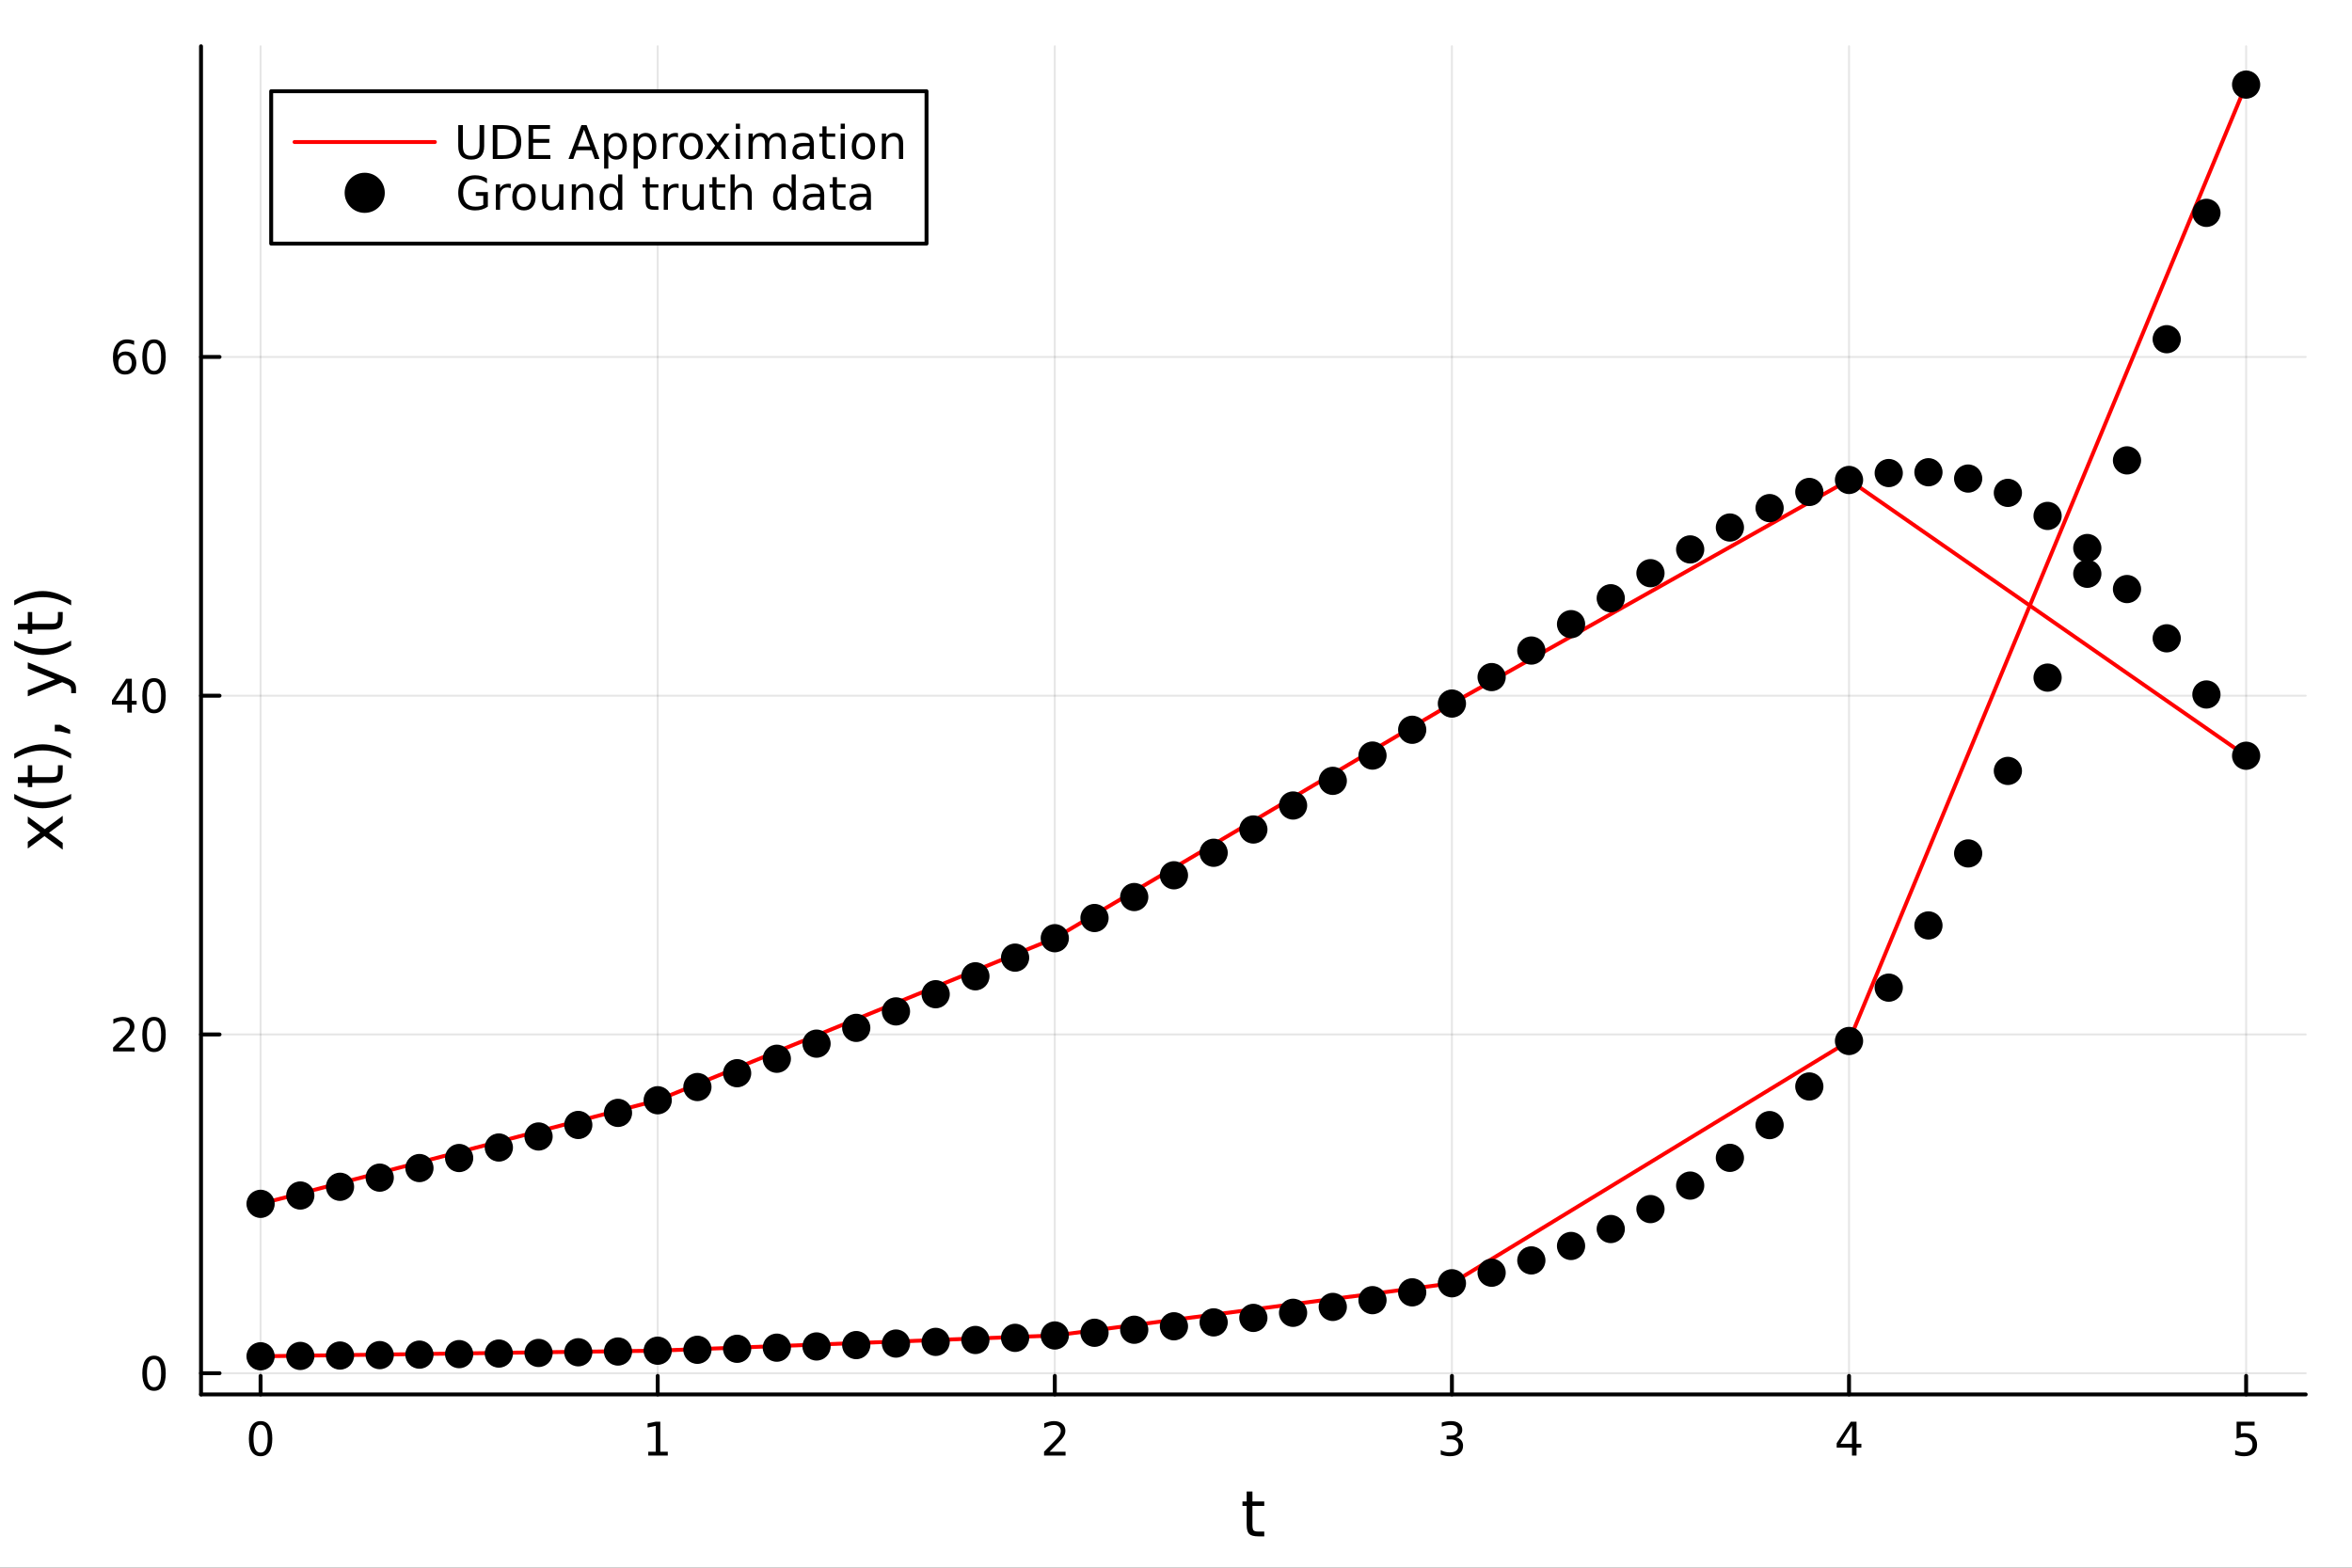 <svg xmlns="http://www.w3.org/2000/svg" xmlns:xlink="http://www.w3.org/1999/xlink" width="600" height="400" viewBox="0 0 2400 1600">
<rect x="0" y="0" width="2400" height="1600" fill="#333333" stroke="none"/>
<defs>
  <clipPath id="clip140">
    <rect x="0" y="0" width="2400" height="1600"></rect>
  </clipPath>
</defs>
<path clip-path="url(#clip140)" d="M0 1600 L2400 1600 L2400 0 L0 0  Z" fill="#ffffff" fill-rule="evenodd" fill-opacity="1"></path>
<defs>
  <clipPath id="clip141">
    <rect x="480" y="0" width="1681" height="1600"></rect>
  </clipPath>
</defs>
<path clip-path="url(#clip140)" d="M205.121 1423.18 L2352.76 1423.18 L2352.76 47.244 L205.121 47.244  Z" fill="#ffffff" fill-rule="evenodd" fill-opacity="1"></path>
<defs>
  <clipPath id="clip142">
    <rect x="205" y="47" width="2149" height="1377"></rect>
  </clipPath>
</defs>
<polyline clip-path="url(#clip142)" style="stroke:#000000; stroke-linecap:round; stroke-linejoin:round; stroke-width:2; stroke-opacity:0.1; fill:none" points="265.903,1423.18 265.903,47.244 "></polyline>
<polyline clip-path="url(#clip142)" style="stroke:#000000; stroke-linecap:round; stroke-linejoin:round; stroke-width:2; stroke-opacity:0.1; fill:none" points="671.117,1423.18 671.117,47.244 "></polyline>
<polyline clip-path="url(#clip142)" style="stroke:#000000; stroke-linecap:round; stroke-linejoin:round; stroke-width:2; stroke-opacity:0.1; fill:none" points="1076.33,1423.18 1076.33,47.244 "></polyline>
<polyline clip-path="url(#clip142)" style="stroke:#000000; stroke-linecap:round; stroke-linejoin:round; stroke-width:2; stroke-opacity:0.1; fill:none" points="1481.55,1423.18 1481.55,47.244 "></polyline>
<polyline clip-path="url(#clip142)" style="stroke:#000000; stroke-linecap:round; stroke-linejoin:round; stroke-width:2; stroke-opacity:0.1; fill:none" points="1886.76,1423.18 1886.76,47.244 "></polyline>
<polyline clip-path="url(#clip142)" style="stroke:#000000; stroke-linecap:round; stroke-linejoin:round; stroke-width:2; stroke-opacity:0.1; fill:none" points="2291.97,1423.18 2291.97,47.244 "></polyline>
<polyline clip-path="url(#clip140)" style="stroke:#000000; stroke-linecap:round; stroke-linejoin:round; stroke-width:4; stroke-opacity:1; fill:none" points="205.121,1423.18 2352.76,1423.18 "></polyline>
<polyline clip-path="url(#clip140)" style="stroke:#000000; stroke-linecap:round; stroke-linejoin:round; stroke-width:4; stroke-opacity:1; fill:none" points="265.903,1423.18 265.903,1404.28 "></polyline>
<polyline clip-path="url(#clip140)" style="stroke:#000000; stroke-linecap:round; stroke-linejoin:round; stroke-width:4; stroke-opacity:1; fill:none" points="671.117,1423.18 671.117,1404.28 "></polyline>
<polyline clip-path="url(#clip140)" style="stroke:#000000; stroke-linecap:round; stroke-linejoin:round; stroke-width:4; stroke-opacity:1; fill:none" points="1076.33,1423.18 1076.33,1404.28 "></polyline>
<polyline clip-path="url(#clip140)" style="stroke:#000000; stroke-linecap:round; stroke-linejoin:round; stroke-width:4; stroke-opacity:1; fill:none" points="1481.55,1423.18 1481.55,1404.28 "></polyline>
<polyline clip-path="url(#clip140)" style="stroke:#000000; stroke-linecap:round; stroke-linejoin:round; stroke-width:4; stroke-opacity:1; fill:none" points="1886.76,1423.18 1886.76,1404.28 "></polyline>
<polyline clip-path="url(#clip140)" style="stroke:#000000; stroke-linecap:round; stroke-linejoin:round; stroke-width:4; stroke-opacity:1; fill:none" points="2291.97,1423.18 2291.97,1404.28 "></polyline>
<path clip-path="url(#clip140)" d="M265.903 1454.1 Q262.292 1454.1 260.463 1457.66 Q258.658 1461.2 258.658 1468.33 Q258.658 1475.44 260.463 1479.01 Q262.292 1482.55 265.903 1482.55 Q269.537 1482.55 271.343 1479.01 Q273.172 1475.44 273.172 1468.33 Q273.172 1461.2 271.343 1457.66 Q269.537 1454.1 265.903 1454.1 M265.903 1450.39 Q271.713 1450.39 274.769 1455 Q277.847 1459.58 277.847 1468.33 Q277.847 1477.06 274.769 1481.67 Q271.713 1486.25 265.903 1486.25 Q260.093 1486.25 257.014 1481.67 Q253.959 1477.06 253.959 1468.33 Q253.959 1459.58 257.014 1455 Q260.093 1450.39 265.903 1450.39 Z" fill="#000000" fill-rule="nonzero" fill-opacity="1"></path><path clip-path="url(#clip140)" d="M661.499 1481.64 L669.138 1481.64 L669.138 1455.28 L660.828 1456.95 L660.828 1452.69 L669.092 1451.02 L673.768 1451.02 L673.768 1481.64 L681.407 1481.64 L681.407 1485.58 L661.499 1485.58 L661.499 1481.64 Z" fill="#000000" fill-rule="nonzero" fill-opacity="1"></path><path clip-path="url(#clip140)" d="M1070.98 1481.64 L1087.3 1481.64 L1087.3 1485.58 L1065.36 1485.58 L1065.36 1481.64 Q1068.02 1478.89 1072.6 1474.26 Q1077.21 1469.61 1078.39 1468.27 Q1080.64 1465.74 1081.52 1464.01 Q1082.42 1462.25 1082.42 1460.56 Q1082.42 1457.8 1080.47 1456.07 Q1078.55 1454.33 1075.45 1454.33 Q1073.25 1454.33 1070.8 1455.09 Q1068.37 1455.86 1065.59 1457.41 L1065.59 1452.69 Q1068.41 1451.55 1070.87 1450.97 Q1073.32 1450.39 1075.36 1450.39 Q1080.73 1450.39 1083.92 1453.08 Q1087.12 1455.77 1087.12 1460.26 Q1087.12 1462.39 1086.31 1464.31 Q1085.52 1466.2 1083.41 1468.8 Q1082.84 1469.47 1079.73 1472.69 Q1076.63 1475.88 1070.98 1481.64 Z" fill="#000000" fill-rule="nonzero" fill-opacity="1"></path><path clip-path="url(#clip140)" d="M1485.79 1466.95 Q1489.15 1467.66 1491.02 1469.93 Q1492.92 1472.2 1492.92 1475.53 Q1492.92 1480.65 1489.4 1483.45 Q1485.89 1486.25 1479.4 1486.25 Q1477.23 1486.25 1474.91 1485.81 Q1472.62 1485.39 1470.17 1484.54 L1470.17 1480.02 Q1472.11 1481.16 1474.43 1481.74 Q1476.74 1482.32 1479.27 1482.32 Q1483.66 1482.32 1485.96 1480.58 Q1488.27 1478.84 1488.27 1475.53 Q1488.27 1472.48 1486.12 1470.77 Q1483.99 1469.03 1480.17 1469.03 L1476.14 1469.03 L1476.14 1465.19 L1480.35 1465.19 Q1483.8 1465.19 1485.63 1463.82 Q1487.46 1462.43 1487.46 1459.84 Q1487.46 1457.18 1485.56 1455.77 Q1483.69 1454.33 1480.17 1454.33 Q1478.25 1454.33 1476.05 1454.75 Q1473.85 1455.16 1471.21 1456.04 L1471.21 1451.88 Q1473.87 1451.14 1476.19 1450.77 Q1478.52 1450.39 1480.58 1450.39 Q1485.91 1450.39 1489.01 1452.83 Q1492.11 1455.23 1492.11 1459.35 Q1492.11 1462.22 1490.47 1464.21 Q1488.83 1466.18 1485.79 1466.95 Z" fill="#000000" fill-rule="nonzero" fill-opacity="1"></path><path clip-path="url(#clip140)" d="M1889.77 1455.09 L1877.96 1473.54 L1889.77 1473.54 L1889.77 1455.09 M1888.54 1451.02 L1894.42 1451.02 L1894.42 1473.54 L1899.35 1473.54 L1899.35 1477.43 L1894.42 1477.43 L1894.42 1485.58 L1889.77 1485.58 L1889.77 1477.43 L1874.17 1477.43 L1874.17 1472.92 L1888.54 1451.02 Z" fill="#000000" fill-rule="nonzero" fill-opacity="1"></path><path clip-path="url(#clip140)" d="M2282.25 1451.02 L2300.61 1451.02 L2300.61 1454.96 L2286.53 1454.96 L2286.53 1463.43 Q2287.55 1463.08 2288.57 1462.92 Q2289.59 1462.73 2290.61 1462.73 Q2296.4 1462.73 2299.77 1465.9 Q2303.15 1469.08 2303.15 1474.49 Q2303.15 1480.07 2299.68 1483.17 Q2296.21 1486.25 2289.89 1486.25 Q2287.71 1486.25 2285.45 1485.88 Q2283.2 1485.51 2280.79 1484.77 L2280.79 1480.07 Q2282.88 1481.2 2285.1 1481.76 Q2287.32 1482.32 2289.8 1482.32 Q2293.8 1482.32 2296.14 1480.21 Q2298.48 1478.1 2298.48 1474.49 Q2298.48 1470.88 2296.14 1468.77 Q2293.8 1466.67 2289.8 1466.67 Q2287.92 1466.67 2286.05 1467.08 Q2284.2 1467.5 2282.25 1468.38 L2282.25 1451.02 Z" fill="#000000" fill-rule="nonzero" fill-opacity="1"></path><path clip-path="url(#clip140)" d="M1278 1522.27 L1278 1532.4 L1290.06 1532.4 L1290.06 1536.95 L1278 1536.95 L1278 1556.3 Q1278 1560.66 1279.18 1561.9 Q1280.39 1563.14 1284.05 1563.14 L1290.06 1563.14 L1290.06 1568.04 L1284.05 1568.04 Q1277.27 1568.04 1274.69 1565.53 Q1272.11 1562.98 1272.11 1556.3 L1272.11 1536.95 L1267.81 1536.95 L1267.81 1532.4 L1272.11 1532.4 L1272.11 1522.27 L1278 1522.27 Z" fill="#000000" fill-rule="nonzero" fill-opacity="1"></path><polyline clip-path="url(#clip142)" style="stroke:#000000; stroke-linecap:round; stroke-linejoin:round; stroke-width:2; stroke-opacity:0.1; fill:none" points="205.121,1401.53 2352.76,1401.53 "></polyline>
<polyline clip-path="url(#clip142)" style="stroke:#000000; stroke-linecap:round; stroke-linejoin:round; stroke-width:2; stroke-opacity:0.1; fill:none" points="205.121,1055.78 2352.76,1055.78 "></polyline>
<polyline clip-path="url(#clip142)" style="stroke:#000000; stroke-linecap:round; stroke-linejoin:round; stroke-width:2; stroke-opacity:0.1; fill:none" points="205.121,710.042 2352.76,710.042 "></polyline>
<polyline clip-path="url(#clip142)" style="stroke:#000000; stroke-linecap:round; stroke-linejoin:round; stroke-width:2; stroke-opacity:0.1; fill:none" points="205.121,364.3 2352.76,364.3 "></polyline>
<polyline clip-path="url(#clip140)" style="stroke:#000000; stroke-linecap:round; stroke-linejoin:round; stroke-width:4; stroke-opacity:1; fill:none" points="205.121,1423.18 205.121,47.244 "></polyline>
<polyline clip-path="url(#clip140)" style="stroke:#000000; stroke-linecap:round; stroke-linejoin:round; stroke-width:4; stroke-opacity:1; fill:none" points="205.121,1401.53 224.019,1401.53 "></polyline>
<polyline clip-path="url(#clip140)" style="stroke:#000000; stroke-linecap:round; stroke-linejoin:round; stroke-width:4; stroke-opacity:1; fill:none" points="205.121,1055.78 224.019,1055.78 "></polyline>
<polyline clip-path="url(#clip140)" style="stroke:#000000; stroke-linecap:round; stroke-linejoin:round; stroke-width:4; stroke-opacity:1; fill:none" points="205.121,710.042 224.019,710.042 "></polyline>
<polyline clip-path="url(#clip140)" style="stroke:#000000; stroke-linecap:round; stroke-linejoin:round; stroke-width:4; stroke-opacity:1; fill:none" points="205.121,364.3 224.019,364.3 "></polyline>
<path clip-path="url(#clip140)" d="M157.177 1387.32 Q153.566 1387.32 151.737 1390.89 Q149.931 1394.43 149.931 1401.56 Q149.931 1408.67 151.737 1412.23 Q153.566 1415.77 157.177 1415.77 Q160.811 1415.77 162.616 1412.23 Q164.445 1408.67 164.445 1401.56 Q164.445 1394.43 162.616 1390.89 Q160.811 1387.32 157.177 1387.32 M157.177 1383.62 Q162.987 1383.62 166.042 1388.23 Q169.121 1392.81 169.121 1401.56 Q169.121 1410.29 166.042 1414.89 Q162.987 1419.48 157.177 1419.48 Q151.366 1419.48 148.288 1414.89 Q145.232 1410.29 145.232 1401.56 Q145.232 1392.81 148.288 1388.23 Q151.366 1383.62 157.177 1383.62 Z" fill="#000000" fill-rule="nonzero" fill-opacity="1"></path><path clip-path="url(#clip140)" d="M121.043 1069.13 L137.362 1069.13 L137.362 1073.06 L115.418 1073.06 L115.418 1069.13 Q118.08 1066.37 122.663 1061.74 Q127.269 1057.09 128.45 1055.75 Q130.695 1053.23 131.575 1051.49 Q132.478 1049.73 132.478 1048.04 Q132.478 1045.29 130.533 1043.55 Q128.612 1041.81 125.51 1041.81 Q123.311 1041.81 120.857 1042.58 Q118.427 1043.34 115.649 1044.89 L115.649 1040.17 Q118.473 1039.04 120.927 1038.46 Q123.38 1037.88 125.418 1037.88 Q130.788 1037.88 133.982 1040.56 Q137.177 1043.25 137.177 1047.74 Q137.177 1049.87 136.367 1051.79 Q135.579 1053.69 133.473 1056.28 Q132.894 1056.95 129.792 1060.17 Q126.691 1063.36 121.043 1069.13 Z" fill="#000000" fill-rule="nonzero" fill-opacity="1"></path><path clip-path="url(#clip140)" d="M157.177 1041.58 Q153.566 1041.58 151.737 1045.15 Q149.931 1048.69 149.931 1055.82 Q149.931 1062.92 151.737 1066.49 Q153.566 1070.03 157.177 1070.03 Q160.811 1070.03 162.616 1066.49 Q164.445 1062.92 164.445 1055.82 Q164.445 1048.69 162.616 1045.15 Q160.811 1041.58 157.177 1041.58 M157.177 1037.88 Q162.987 1037.88 166.042 1042.48 Q169.121 1047.07 169.121 1055.82 Q169.121 1064.54 166.042 1069.15 Q162.987 1073.73 157.177 1073.73 Q151.366 1073.73 148.288 1069.15 Q145.232 1064.54 145.232 1055.82 Q145.232 1047.07 148.288 1042.48 Q151.366 1037.88 157.177 1037.88 Z" fill="#000000" fill-rule="nonzero" fill-opacity="1"></path><path clip-path="url(#clip140)" d="M129.862 696.836 L118.056 715.285 L129.862 715.285 L129.862 696.836 M128.635 692.762 L134.515 692.762 L134.515 715.285 L139.445 715.285 L139.445 719.173 L134.515 719.173 L134.515 727.322 L129.862 727.322 L129.862 719.173 L114.26 719.173 L114.26 714.66 L128.635 692.762 Z" fill="#000000" fill-rule="nonzero" fill-opacity="1"></path><path clip-path="url(#clip140)" d="M157.177 695.84 Q153.566 695.84 151.737 699.405 Q149.931 702.947 149.931 710.076 Q149.931 717.183 151.737 720.748 Q153.566 724.289 157.177 724.289 Q160.811 724.289 162.616 720.748 Q164.445 717.183 164.445 710.076 Q164.445 702.947 162.616 699.405 Q160.811 695.84 157.177 695.84 M157.177 692.137 Q162.987 692.137 166.042 696.743 Q169.121 701.326 169.121 710.076 Q169.121 718.803 166.042 723.41 Q162.987 727.993 157.177 727.993 Q151.366 727.993 148.288 723.41 Q145.232 718.803 145.232 710.076 Q145.232 701.326 148.288 696.743 Q151.366 692.137 157.177 692.137 Z" fill="#000000" fill-rule="nonzero" fill-opacity="1"></path><path clip-path="url(#clip140)" d="M127.593 362.436 Q124.445 362.436 122.593 364.589 Q120.765 366.742 120.765 370.492 Q120.765 374.219 122.593 376.395 Q124.445 378.547 127.593 378.547 Q130.742 378.547 132.57 376.395 Q134.422 374.219 134.422 370.492 Q134.422 366.742 132.57 364.589 Q130.742 362.436 127.593 362.436 M136.876 347.784 L136.876 352.043 Q135.117 351.209 133.311 350.77 Q131.529 350.33 129.769 350.33 Q125.14 350.33 122.686 353.455 Q120.255 356.58 119.908 362.899 Q121.274 360.885 123.334 359.821 Q125.394 358.733 127.871 358.733 Q133.08 358.733 136.089 361.904 Q139.121 365.052 139.121 370.492 Q139.121 375.816 135.973 379.033 Q132.825 382.251 127.593 382.251 Q121.598 382.251 118.427 377.668 Q115.256 373.061 115.256 364.334 Q115.256 356.14 119.144 351.279 Q123.033 346.395 129.584 346.395 Q131.343 346.395 133.126 346.742 Q134.931 347.089 136.876 347.784 Z" fill="#000000" fill-rule="nonzero" fill-opacity="1"></path><path clip-path="url(#clip140)" d="M157.177 350.098 Q153.566 350.098 151.737 353.663 Q149.931 357.205 149.931 364.334 Q149.931 371.441 151.737 375.006 Q153.566 378.547 157.177 378.547 Q160.811 378.547 162.616 375.006 Q164.445 371.441 164.445 364.334 Q164.445 357.205 162.616 353.663 Q160.811 350.098 157.177 350.098 M157.177 346.395 Q162.987 346.395 166.042 351.001 Q169.121 355.584 169.121 364.334 Q169.121 373.061 166.042 377.668 Q162.987 382.251 157.177 382.251 Q151.366 382.251 148.288 377.668 Q145.232 373.061 145.232 364.334 Q145.232 355.584 148.288 351.001 Q151.366 346.395 157.177 346.395 Z" fill="#000000" fill-rule="nonzero" fill-opacity="1"></path><path clip-path="url(#clip140)" d="M28.356 833.292 L45.703 846.182 L64.004 832.623 L64.004 839.53 L50 849.906 L64.004 860.282 L64.004 867.189 L45.353 853.344 L28.356 866.011 L28.356 859.105 L41.056 849.651 L28.356 840.198 L28.356 833.292 Z" fill="#000000" fill-rule="nonzero" fill-opacity="1"></path><path clip-path="url(#clip140)" d="M14.543 810.28 Q21.863 814.545 29.025 816.613 Q36.186 818.682 43.538 818.682 Q50.891 818.682 58.116 816.613 Q65.309 814.513 72.598 810.28 L72.598 815.372 Q65.118 820.146 57.893 822.534 Q50.668 824.889 43.538 824.889 Q36.441 824.889 29.247 822.534 Q22.054 820.178 14.543 815.372 L14.543 810.28 Z" fill="#000000" fill-rule="nonzero" fill-opacity="1"></path><path clip-path="url(#clip140)" d="M18.235 793.124 L28.356 793.124 L28.356 781.061 L32.908 781.061 L32.908 793.124 L52.259 793.124 Q56.62 793.124 57.861 791.946 Q59.103 790.737 59.103 787.077 L59.103 781.061 L64.004 781.061 L64.004 787.077 Q64.004 793.856 61.49 796.434 Q58.943 799.012 52.259 799.012 L32.908 799.012 L32.908 803.309 L28.356 803.309 L28.356 799.012 L18.235 799.012 L18.235 793.124 Z" fill="#000000" fill-rule="nonzero" fill-opacity="1"></path><path clip-path="url(#clip140)" d="M14.543 774.281 L14.543 769.189 Q22.054 764.415 29.247 762.059 Q36.441 759.672 43.538 759.672 Q50.668 759.672 57.893 762.059 Q65.118 764.415 72.598 769.189 L72.598 774.281 Q65.309 770.048 58.116 767.979 Q50.891 765.879 43.538 765.879 Q36.186 765.879 29.025 767.979 Q21.863 770.048 14.543 774.281 Z" fill="#000000" fill-rule="nonzero" fill-opacity="1"></path><path clip-path="url(#clip140)" d="M55.92 746.432 L55.92 739.716 L61.394 739.716 L71.579 744.936 L71.579 749.041 L61.394 746.432 L55.92 746.432 Z" fill="#000000" fill-rule="nonzero" fill-opacity="1"></path><path clip-path="url(#clip140)" d="M67.314 691.655 Q73.68 694.137 75.622 696.493 Q77.563 698.848 77.563 702.795 L77.563 707.473 L72.662 707.473 L72.662 704.036 Q72.662 701.617 71.516 700.28 Q70.37 698.943 66.105 697.32 L63.431 696.27 L28.356 710.688 L28.356 704.482 L56.238 693.342 L28.356 682.202 L28.356 675.995 L67.314 691.655 Z" fill="#000000" fill-rule="nonzero" fill-opacity="1"></path><path clip-path="url(#clip140)" d="M14.543 653.842 Q21.863 658.107 29.025 660.176 Q36.186 662.245 43.538 662.245 Q50.891 662.245 58.116 660.176 Q65.309 658.076 72.598 653.842 L72.598 658.935 Q65.118 663.709 57.893 666.096 Q50.668 668.452 43.538 668.452 Q36.441 668.452 29.247 666.096 Q22.054 663.741 14.543 658.935 L14.543 653.842 Z" fill="#000000" fill-rule="nonzero" fill-opacity="1"></path><path clip-path="url(#clip140)" d="M18.235 636.687 L28.356 636.687 L28.356 624.624 L32.908 624.624 L32.908 636.687 L52.259 636.687 Q56.62 636.687 57.861 635.509 Q59.103 634.3 59.103 630.639 L59.103 624.624 L64.004 624.624 L64.004 630.639 Q64.004 637.419 61.49 639.997 Q58.943 642.575 52.259 642.575 L32.908 642.575 L32.908 646.872 L28.356 646.872 L28.356 642.575 L18.235 642.575 L18.235 636.687 Z" fill="#000000" fill-rule="nonzero" fill-opacity="1"></path><path clip-path="url(#clip140)" d="M14.543 617.844 L14.543 612.752 Q22.054 607.977 29.247 605.622 Q36.441 603.235 43.538 603.235 Q50.668 603.235 57.893 605.622 Q65.118 607.977 72.598 612.752 L72.598 617.844 Q65.309 613.611 58.116 611.542 Q50.891 609.442 43.538 609.442 Q36.186 609.442 29.025 611.542 Q21.863 613.611 14.543 617.844 Z" fill="#000000" fill-rule="nonzero" fill-opacity="1"></path><polyline clip-path="url(#clip142)" style="stroke:#ff0000; stroke-linecap:round; stroke-linejoin:round; stroke-width:4; stroke-opacity:1; fill:none" points="265.903,1228.65 671.117,1122.92 1076.33,957.506 1481.55,718.052 1886.76,489.829 2291.97,771.514 "></polyline>
<polyline clip-path="url(#clip142)" style="stroke:#ff0000; stroke-linecap:round; stroke-linejoin:round; stroke-width:4; stroke-opacity:1; fill:none" points="265.903,1384.24 671.117,1378.47 1076.33,1362.99 1481.55,1309.77 1886.76,1062.54 2291.97,86.186 "></polyline>
<circle clip-path="url(#clip142)" cx="265.903" cy="1228.65" r="14.4" fill="#000000" fill-rule="evenodd" fill-opacity="1" stroke="none"></circle>
<circle clip-path="url(#clip142)" cx="306.425" cy="1220.16" r="14.4" fill="#000000" fill-rule="evenodd" fill-opacity="1" stroke="none"></circle>
<circle clip-path="url(#clip142)" cx="346.946" cy="1211.25" r="14.4" fill="#000000" fill-rule="evenodd" fill-opacity="1" stroke="none"></circle>
<circle clip-path="url(#clip142)" cx="387.467" cy="1201.92" r="14.4" fill="#000000" fill-rule="evenodd" fill-opacity="1" stroke="none"></circle>
<circle clip-path="url(#clip142)" cx="427.989" cy="1192.14" r="14.4" fill="#000000" fill-rule="evenodd" fill-opacity="1" stroke="none"></circle>
<circle clip-path="url(#clip142)" cx="468.51" cy="1181.89" r="14.4" fill="#000000" fill-rule="evenodd" fill-opacity="1" stroke="none"></circle>
<circle clip-path="url(#clip142)" cx="509.032" cy="1171.16" r="14.4" fill="#000000" fill-rule="evenodd" fill-opacity="1" stroke="none"></circle>
<circle clip-path="url(#clip142)" cx="549.553" cy="1159.92" r="14.4" fill="#000000" fill-rule="evenodd" fill-opacity="1" stroke="none"></circle>
<circle clip-path="url(#clip142)" cx="590.074" cy="1148.15" r="14.4" fill="#000000" fill-rule="evenodd" fill-opacity="1" stroke="none"></circle>
<circle clip-path="url(#clip142)" cx="630.596" cy="1135.83" r="14.4" fill="#000000" fill-rule="evenodd" fill-opacity="1" stroke="none"></circle>
<circle clip-path="url(#clip142)" cx="671.117" cy="1122.93" r="14.4" fill="#000000" fill-rule="evenodd" fill-opacity="1" stroke="none"></circle>
<circle clip-path="url(#clip142)" cx="711.639" cy="1109.44" r="14.4" fill="#000000" fill-rule="evenodd" fill-opacity="1" stroke="none"></circle>
<circle clip-path="url(#clip142)" cx="752.16" cy="1095.33" r="14.4" fill="#000000" fill-rule="evenodd" fill-opacity="1" stroke="none"></circle>
<circle clip-path="url(#clip142)" cx="792.681" cy="1080.58" r="14.4" fill="#000000" fill-rule="evenodd" fill-opacity="1" stroke="none"></circle>
<circle clip-path="url(#clip142)" cx="833.203" cy="1065.16" r="14.4" fill="#000000" fill-rule="evenodd" fill-opacity="1" stroke="none"></circle>
<circle clip-path="url(#clip142)" cx="873.724" cy="1049.06" r="14.4" fill="#000000" fill-rule="evenodd" fill-opacity="1" stroke="none"></circle>
<circle clip-path="url(#clip142)" cx="914.246" cy="1032.25" r="14.4" fill="#000000" fill-rule="evenodd" fill-opacity="1" stroke="none"></circle>
<circle clip-path="url(#clip142)" cx="954.767" cy="1014.71" r="14.4" fill="#000000" fill-rule="evenodd" fill-opacity="1" stroke="none"></circle>
<circle clip-path="url(#clip142)" cx="995.289" cy="996.428" r="14.4" fill="#000000" fill-rule="evenodd" fill-opacity="1" stroke="none"></circle>
<circle clip-path="url(#clip142)" cx="1035.81" cy="977.378" r="14.4" fill="#000000" fill-rule="evenodd" fill-opacity="1" stroke="none"></circle>
<circle clip-path="url(#clip142)" cx="1076.33" cy="957.551" r="14.4" fill="#000000" fill-rule="evenodd" fill-opacity="1" stroke="none"></circle>
<circle clip-path="url(#clip142)" cx="1116.85" cy="936.936" r="14.4" fill="#000000" fill-rule="evenodd" fill-opacity="1" stroke="none"></circle>
<circle clip-path="url(#clip142)" cx="1157.37" cy="915.528" r="14.4" fill="#000000" fill-rule="evenodd" fill-opacity="1" stroke="none"></circle>
<circle clip-path="url(#clip142)" cx="1197.9" cy="893.328" r="14.4" fill="#000000" fill-rule="evenodd" fill-opacity="1" stroke="none"></circle>
<circle clip-path="url(#clip142)" cx="1238.42" cy="870.345" r="14.4" fill="#000000" fill-rule="evenodd" fill-opacity="1" stroke="none"></circle>
<circle clip-path="url(#clip142)" cx="1278.94" cy="846.596" r="14.4" fill="#000000" fill-rule="evenodd" fill-opacity="1" stroke="none"></circle>
<circle clip-path="url(#clip142)" cx="1319.46" cy="822.113" r="14.4" fill="#000000" fill-rule="evenodd" fill-opacity="1" stroke="none"></circle>
<circle clip-path="url(#clip142)" cx="1359.98" cy="796.941" r="14.4" fill="#000000" fill-rule="evenodd" fill-opacity="1" stroke="none"></circle>
<circle clip-path="url(#clip142)" cx="1400.5" cy="771.145" r="14.4" fill="#000000" fill-rule="evenodd" fill-opacity="1" stroke="none"></circle>
<circle clip-path="url(#clip142)" cx="1441.02" cy="744.812" r="14.4" fill="#000000" fill-rule="evenodd" fill-opacity="1" stroke="none"></circle>
<circle clip-path="url(#clip142)" cx="1481.55" cy="718.061" r="14.4" fill="#000000" fill-rule="evenodd" fill-opacity="1" stroke="none"></circle>
<circle clip-path="url(#clip142)" cx="1522.07" cy="691.041" r="14.4" fill="#000000" fill-rule="evenodd" fill-opacity="1" stroke="none"></circle>
<circle clip-path="url(#clip142)" cx="1562.59" cy="663.947" r="14.4" fill="#000000" fill-rule="evenodd" fill-opacity="1" stroke="none"></circle>
<circle clip-path="url(#clip142)" cx="1603.11" cy="637.026" r="14.4" fill="#000000" fill-rule="evenodd" fill-opacity="1" stroke="none"></circle>
<circle clip-path="url(#clip142)" cx="1643.63" cy="610.585" r="14.4" fill="#000000" fill-rule="evenodd" fill-opacity="1" stroke="none"></circle>
<circle clip-path="url(#clip142)" cx="1684.15" cy="585.005" r="14.4" fill="#000000" fill-rule="evenodd" fill-opacity="1" stroke="none"></circle>
<circle clip-path="url(#clip142)" cx="1724.67" cy="560.751" r="14.4" fill="#000000" fill-rule="evenodd" fill-opacity="1" stroke="none"></circle>
<circle clip-path="url(#clip142)" cx="1765.2" cy="538.386" r="14.4" fill="#000000" fill-rule="evenodd" fill-opacity="1" stroke="none"></circle>
<circle clip-path="url(#clip142)" cx="1805.72" cy="518.577" r="14.4" fill="#000000" fill-rule="evenodd" fill-opacity="1" stroke="none"></circle>
<circle clip-path="url(#clip142)" cx="1846.24" cy="502.104" r="14.4" fill="#000000" fill-rule="evenodd" fill-opacity="1" stroke="none"></circle>
<circle clip-path="url(#clip142)" cx="1886.76" cy="489.853" r="14.4" fill="#000000" fill-rule="evenodd" fill-opacity="1" stroke="none"></circle>
<circle clip-path="url(#clip142)" cx="1927.28" cy="482.801" r="14.4" fill="#000000" fill-rule="evenodd" fill-opacity="1" stroke="none"></circle>
<circle clip-path="url(#clip142)" cx="1967.8" cy="481.981" r="14.4" fill="#000000" fill-rule="evenodd" fill-opacity="1" stroke="none"></circle>
<circle clip-path="url(#clip142)" cx="2008.32" cy="488.418" r="14.4" fill="#000000" fill-rule="evenodd" fill-opacity="1" stroke="none"></circle>
<circle clip-path="url(#clip142)" cx="2048.85" cy="503.04" r="14.4" fill="#000000" fill-rule="evenodd" fill-opacity="1" stroke="none"></circle>
<circle clip-path="url(#clip142)" cx="2089.37" cy="526.555" r="14.4" fill="#000000" fill-rule="evenodd" fill-opacity="1" stroke="none"></circle>
<circle clip-path="url(#clip142)" cx="2129.89" cy="559.319" r="14.4" fill="#000000" fill-rule="evenodd" fill-opacity="1" stroke="none"></circle>
<circle clip-path="url(#clip142)" cx="2170.41" cy="601.199" r="14.4" fill="#000000" fill-rule="evenodd" fill-opacity="1" stroke="none"></circle>
<circle clip-path="url(#clip142)" cx="2210.93" cy="651.472" r="14.4" fill="#000000" fill-rule="evenodd" fill-opacity="1" stroke="none"></circle>
<circle clip-path="url(#clip142)" cx="2251.45" cy="708.804" r="14.4" fill="#000000" fill-rule="evenodd" fill-opacity="1" stroke="none"></circle>
<circle clip-path="url(#clip142)" cx="2291.97" cy="771.321" r="14.4" fill="#000000" fill-rule="evenodd" fill-opacity="1" stroke="none"></circle>
<circle clip-path="url(#clip142)" cx="265.903" cy="1384.24" r="14.4" fill="#000000" fill-rule="evenodd" fill-opacity="1" stroke="none"></circle>
<circle clip-path="url(#clip142)" cx="306.425" cy="1383.88" r="14.4" fill="#000000" fill-rule="evenodd" fill-opacity="1" stroke="none"></circle>
<circle clip-path="url(#clip142)" cx="346.946" cy="1383.48" r="14.4" fill="#000000" fill-rule="evenodd" fill-opacity="1" stroke="none"></circle>
<circle clip-path="url(#clip142)" cx="387.467" cy="1383.04" r="14.4" fill="#000000" fill-rule="evenodd" fill-opacity="1" stroke="none"></circle>
<circle clip-path="url(#clip142)" cx="427.989" cy="1382.57" r="14.4" fill="#000000" fill-rule="evenodd" fill-opacity="1" stroke="none"></circle>
<circle clip-path="url(#clip142)" cx="468.51" cy="1382.04" r="14.4" fill="#000000" fill-rule="evenodd" fill-opacity="1" stroke="none"></circle>
<circle clip-path="url(#clip142)" cx="509.032" cy="1381.47" r="14.4" fill="#000000" fill-rule="evenodd" fill-opacity="1" stroke="none"></circle>
<circle clip-path="url(#clip142)" cx="549.553" cy="1380.84" r="14.4" fill="#000000" fill-rule="evenodd" fill-opacity="1" stroke="none"></circle>
<circle clip-path="url(#clip142)" cx="590.074" cy="1380.15" r="14.4" fill="#000000" fill-rule="evenodd" fill-opacity="1" stroke="none"></circle>
<circle clip-path="url(#clip142)" cx="630.596" cy="1379.38" r="14.4" fill="#000000" fill-rule="evenodd" fill-opacity="1" stroke="none"></circle>
<circle clip-path="url(#clip142)" cx="671.117" cy="1378.55" r="14.4" fill="#000000" fill-rule="evenodd" fill-opacity="1" stroke="none"></circle>
<circle clip-path="url(#clip142)" cx="711.639" cy="1377.62" r="14.4" fill="#000000" fill-rule="evenodd" fill-opacity="1" stroke="none"></circle>
<circle clip-path="url(#clip142)" cx="752.16" cy="1376.6" r="14.4" fill="#000000" fill-rule="evenodd" fill-opacity="1" stroke="none"></circle>
<circle clip-path="url(#clip142)" cx="792.681" cy="1375.46" r="14.4" fill="#000000" fill-rule="evenodd" fill-opacity="1" stroke="none"></circle>
<circle clip-path="url(#clip142)" cx="833.203" cy="1374.21" r="14.4" fill="#000000" fill-rule="evenodd" fill-opacity="1" stroke="none"></circle>
<circle clip-path="url(#clip142)" cx="873.724" cy="1372.82" r="14.4" fill="#000000" fill-rule="evenodd" fill-opacity="1" stroke="none"></circle>
<circle clip-path="url(#clip142)" cx="914.246" cy="1371.26" r="14.4" fill="#000000" fill-rule="evenodd" fill-opacity="1" stroke="none"></circle>
<circle clip-path="url(#clip142)" cx="954.767" cy="1369.53" r="14.4" fill="#000000" fill-rule="evenodd" fill-opacity="1" stroke="none"></circle>
<circle clip-path="url(#clip142)" cx="995.289" cy="1367.6" r="14.4" fill="#000000" fill-rule="evenodd" fill-opacity="1" stroke="none"></circle>
<circle clip-path="url(#clip142)" cx="1035.81" cy="1365.43" r="14.4" fill="#000000" fill-rule="evenodd" fill-opacity="1" stroke="none"></circle>
<circle clip-path="url(#clip142)" cx="1076.33" cy="1363" r="14.4" fill="#000000" fill-rule="evenodd" fill-opacity="1" stroke="none"></circle>
<circle clip-path="url(#clip142)" cx="1116.85" cy="1360.25" r="14.4" fill="#000000" fill-rule="evenodd" fill-opacity="1" stroke="none"></circle>
<circle clip-path="url(#clip142)" cx="1157.37" cy="1357.15" r="14.4" fill="#000000" fill-rule="evenodd" fill-opacity="1" stroke="none"></circle>
<circle clip-path="url(#clip142)" cx="1197.9" cy="1353.63" r="14.4" fill="#000000" fill-rule="evenodd" fill-opacity="1" stroke="none"></circle>
<circle clip-path="url(#clip142)" cx="1238.42" cy="1349.63" r="14.4" fill="#000000" fill-rule="evenodd" fill-opacity="1" stroke="none"></circle>
<circle clip-path="url(#clip142)" cx="1278.94" cy="1345.07" r="14.4" fill="#000000" fill-rule="evenodd" fill-opacity="1" stroke="none"></circle>
<circle clip-path="url(#clip142)" cx="1319.46" cy="1339.86" r="14.4" fill="#000000" fill-rule="evenodd" fill-opacity="1" stroke="none"></circle>
<circle clip-path="url(#clip142)" cx="1359.98" cy="1333.86" r="14.4" fill="#000000" fill-rule="evenodd" fill-opacity="1" stroke="none"></circle>
<circle clip-path="url(#clip142)" cx="1400.5" cy="1326.96" r="14.4" fill="#000000" fill-rule="evenodd" fill-opacity="1" stroke="none"></circle>
<circle clip-path="url(#clip142)" cx="1441.02" cy="1318.98" r="14.4" fill="#000000" fill-rule="evenodd" fill-opacity="1" stroke="none"></circle>
<circle clip-path="url(#clip142)" cx="1481.55" cy="1309.73" r="14.4" fill="#000000" fill-rule="evenodd" fill-opacity="1" stroke="none"></circle>
<circle clip-path="url(#clip142)" cx="1522.07" cy="1298.95" r="14.4" fill="#000000" fill-rule="evenodd" fill-opacity="1" stroke="none"></circle>
<circle clip-path="url(#clip142)" cx="1562.59" cy="1286.38" r="14.4" fill="#000000" fill-rule="evenodd" fill-opacity="1" stroke="none"></circle>
<circle clip-path="url(#clip142)" cx="1603.11" cy="1271.65" r="14.4" fill="#000000" fill-rule="evenodd" fill-opacity="1" stroke="none"></circle>
<circle clip-path="url(#clip142)" cx="1643.63" cy="1254.36" r="14.4" fill="#000000" fill-rule="evenodd" fill-opacity="1" stroke="none"></circle>
<circle clip-path="url(#clip142)" cx="1684.15" cy="1234.02" r="14.4" fill="#000000" fill-rule="evenodd" fill-opacity="1" stroke="none"></circle>
<circle clip-path="url(#clip142)" cx="1724.67" cy="1210.03" r="14.4" fill="#000000" fill-rule="evenodd" fill-opacity="1" stroke="none"></circle>
<circle clip-path="url(#clip142)" cx="1765.2" cy="1181.72" r="14.4" fill="#000000" fill-rule="evenodd" fill-opacity="1" stroke="none"></circle>
<circle clip-path="url(#clip142)" cx="1805.72" cy="1148.3" r="14.4" fill="#000000" fill-rule="evenodd" fill-opacity="1" stroke="none"></circle>
<circle clip-path="url(#clip142)" cx="1846.24" cy="1108.87" r="14.4" fill="#000000" fill-rule="evenodd" fill-opacity="1" stroke="none"></circle>
<circle clip-path="url(#clip142)" cx="1886.76" cy="1062.45" r="14.4" fill="#000000" fill-rule="evenodd" fill-opacity="1" stroke="none"></circle>
<circle clip-path="url(#clip142)" cx="1927.28" cy="1008.01" r="14.4" fill="#000000" fill-rule="evenodd" fill-opacity="1" stroke="none"></circle>
<circle clip-path="url(#clip142)" cx="1967.8" cy="944.51" r="14.4" fill="#000000" fill-rule="evenodd" fill-opacity="1" stroke="none"></circle>
<circle clip-path="url(#clip142)" cx="2008.32" cy="871.01" r="14.4" fill="#000000" fill-rule="evenodd" fill-opacity="1" stroke="none"></circle>
<circle clip-path="url(#clip142)" cx="2048.85" cy="786.807" r="14.4" fill="#000000" fill-rule="evenodd" fill-opacity="1" stroke="none"></circle>
<circle clip-path="url(#clip142)" cx="2089.37" cy="691.586" r="14.4" fill="#000000" fill-rule="evenodd" fill-opacity="1" stroke="none"></circle>
<circle clip-path="url(#clip142)" cx="2129.89" cy="585.608" r="14.4" fill="#000000" fill-rule="evenodd" fill-opacity="1" stroke="none"></circle>
<circle clip-path="url(#clip142)" cx="2170.41" cy="469.869" r="14.4" fill="#000000" fill-rule="evenodd" fill-opacity="1" stroke="none"></circle>
<circle clip-path="url(#clip142)" cx="2210.93" cy="346.201" r="14.4" fill="#000000" fill-rule="evenodd" fill-opacity="1" stroke="none"></circle>
<circle clip-path="url(#clip142)" cx="2251.45" cy="217.254" r="14.4" fill="#000000" fill-rule="evenodd" fill-opacity="1" stroke="none"></circle>
<circle clip-path="url(#clip142)" cx="2291.97" cy="86.34" r="14.4" fill="#000000" fill-rule="evenodd" fill-opacity="1" stroke="none"></circle>
<path clip-path="url(#clip140)" d="M276.709 248.629 L945.428 248.629 L945.428 93.109 L276.709 93.109  Z" fill="#ffffff" fill-rule="evenodd" fill-opacity="1"></path>
<polyline clip-path="url(#clip140)" style="stroke:#000000; stroke-linecap:round; stroke-linejoin:round; stroke-width:4; stroke-opacity:1; fill:none" points="276.709,248.629 945.428,248.629 945.428,93.109 276.709,93.109 276.709,248.629 "></polyline>
<polyline clip-path="url(#clip140)" style="stroke:#ff0000; stroke-linecap:round; stroke-linejoin:round; stroke-width:4; stroke-opacity:1; fill:none" points="300.571,144.949 443.747,144.949 "></polyline>
<path clip-path="url(#clip140)" d="M467.61 127.669 L472.309 127.669 L472.309 148.664 Q472.309 154.219 474.323 156.673 Q476.336 159.104 480.85 159.104 Q485.341 159.104 487.355 156.673 Q489.369 154.219 489.369 148.664 L489.369 127.669 L494.068 127.669 L494.068 149.243 Q494.068 156.002 490.711 159.451 Q487.378 162.9 480.85 162.9 Q474.299 162.9 470.943 159.451 Q467.61 156.002 467.61 149.243 L467.61 127.669 Z" fill="#000000" fill-rule="nonzero" fill-opacity="1"></path><path clip-path="url(#clip140)" d="M507.517 131.511 L507.517 158.386 L513.165 158.386 Q520.318 158.386 523.628 155.145 Q526.961 151.905 526.961 144.914 Q526.961 137.969 523.628 134.752 Q520.318 131.511 513.165 131.511 L507.517 131.511 M502.841 127.669 L512.447 127.669 Q522.494 127.669 527.193 131.858 Q531.892 136.025 531.892 144.914 Q531.892 153.849 527.17 158.039 Q522.447 162.229 512.447 162.229 L502.841 162.229 L502.841 127.669 Z" fill="#000000" fill-rule="nonzero" fill-opacity="1"></path><path clip-path="url(#clip140)" d="M539.345 127.669 L561.197 127.669 L561.197 131.604 L544.021 131.604 L544.021 141.835 L560.48 141.835 L560.48 145.77 L544.021 145.77 L544.021 158.293 L561.614 158.293 L561.614 162.229 L539.345 162.229 L539.345 127.669 Z" fill="#000000" fill-rule="nonzero" fill-opacity="1"></path><path clip-path="url(#clip140)" d="M595.919 132.275 L589.577 149.474 L602.285 149.474 L595.919 132.275 M593.28 127.669 L598.581 127.669 L611.752 162.229 L606.891 162.229 L603.743 153.363 L588.165 153.363 L585.016 162.229 L580.086 162.229 L593.28 127.669 Z" fill="#000000" fill-rule="nonzero" fill-opacity="1"></path><path clip-path="url(#clip140)" d="M620.734 158.34 L620.734 172.09 L616.451 172.09 L616.451 136.303 L620.734 136.303 L620.734 140.238 Q622.076 137.923 624.113 136.812 Q626.174 135.678 629.021 135.678 Q633.743 135.678 636.683 139.428 Q639.646 143.178 639.646 149.289 Q639.646 155.4 636.683 159.15 Q633.743 162.9 629.021 162.9 Q626.174 162.9 624.113 161.789 Q622.076 160.655 620.734 158.34 M635.225 149.289 Q635.225 144.59 633.28 141.928 Q631.359 139.243 627.979 139.243 Q624.6 139.243 622.655 141.928 Q620.734 144.59 620.734 149.289 Q620.734 153.988 622.655 156.673 Q624.6 159.335 627.979 159.335 Q631.359 159.335 633.28 156.673 Q635.225 153.988 635.225 149.289 Z" fill="#000000" fill-rule="nonzero" fill-opacity="1"></path><path clip-path="url(#clip140)" d="M650.826 158.34 L650.826 172.09 L646.544 172.09 L646.544 136.303 L650.826 136.303 L650.826 140.238 Q652.169 137.923 654.206 136.812 Q656.266 135.678 659.113 135.678 Q663.835 135.678 666.775 139.428 Q669.738 143.178 669.738 149.289 Q669.738 155.4 666.775 159.15 Q663.835 162.9 659.113 162.9 Q656.266 162.9 654.206 161.789 Q652.169 160.655 650.826 158.34 M665.317 149.289 Q665.317 144.59 663.373 141.928 Q661.451 139.243 658.072 139.243 Q654.692 139.243 652.748 141.928 Q650.826 144.59 650.826 149.289 Q650.826 153.988 652.748 156.673 Q654.692 159.335 658.072 159.335 Q661.451 159.335 663.373 156.673 Q665.317 153.988 665.317 149.289 Z" fill="#000000" fill-rule="nonzero" fill-opacity="1"></path><path clip-path="url(#clip140)" d="M691.821 140.284 Q691.104 139.868 690.247 139.682 Q689.414 139.474 688.396 139.474 Q684.784 139.474 682.84 141.835 Q680.919 144.173 680.919 148.571 L680.919 162.229 L676.636 162.229 L676.636 136.303 L680.919 136.303 L680.919 140.331 Q682.261 137.969 684.414 136.835 Q686.567 135.678 689.646 135.678 Q690.085 135.678 690.618 135.747 Q691.15 135.794 691.798 135.909 L691.821 140.284 Z" fill="#000000" fill-rule="nonzero" fill-opacity="1"></path><path clip-path="url(#clip140)" d="M705.294 139.289 Q701.868 139.289 699.877 141.974 Q697.886 144.636 697.886 149.289 Q697.886 153.942 699.854 156.627 Q701.845 159.289 705.294 159.289 Q708.696 159.289 710.687 156.604 Q712.678 153.918 712.678 149.289 Q712.678 144.682 710.687 141.997 Q708.696 139.289 705.294 139.289 M705.294 135.678 Q710.849 135.678 714.02 139.289 Q717.192 142.9 717.192 149.289 Q717.192 155.655 714.02 159.289 Q710.849 162.9 705.294 162.9 Q699.715 162.9 696.544 159.289 Q693.396 155.655 693.396 149.289 Q693.396 142.9 696.544 139.289 Q699.715 135.678 705.294 135.678 Z" fill="#000000" fill-rule="nonzero" fill-opacity="1"></path><path clip-path="url(#clip140)" d="M744.344 136.303 L734.969 148.919 L744.83 162.229 L739.807 162.229 L732.261 152.043 L724.715 162.229 L719.692 162.229 L729.761 148.664 L720.548 136.303 L725.571 136.303 L732.446 145.539 L739.321 136.303 L744.344 136.303 Z" fill="#000000" fill-rule="nonzero" fill-opacity="1"></path><path clip-path="url(#clip140)" d="M750.849 136.303 L755.108 136.303 L755.108 162.229 L750.849 162.229 L750.849 136.303 M750.849 126.21 L755.108 126.21 L755.108 131.604 L750.849 131.604 L750.849 126.21 Z" fill="#000000" fill-rule="nonzero" fill-opacity="1"></path><path clip-path="url(#clip140)" d="M784.205 141.28 Q785.802 138.409 788.025 137.044 Q790.247 135.678 793.256 135.678 Q797.307 135.678 799.506 138.525 Q801.705 141.349 801.705 146.581 L801.705 162.229 L797.423 162.229 L797.423 146.719 Q797.423 142.993 796.103 141.187 Q794.784 139.382 792.076 139.382 Q788.765 139.382 786.844 141.581 Q784.923 143.78 784.923 147.576 L784.923 162.229 L780.64 162.229 L780.64 146.719 Q780.64 142.969 779.321 141.187 Q778.002 139.382 775.247 139.382 Q771.983 139.382 770.062 141.604 Q768.14 143.803 768.14 147.576 L768.14 162.229 L763.858 162.229 L763.858 136.303 L768.14 136.303 L768.14 140.331 Q769.599 137.946 771.636 136.812 Q773.673 135.678 776.474 135.678 Q779.298 135.678 781.265 137.113 Q783.256 138.548 784.205 141.28 Z" fill="#000000" fill-rule="nonzero" fill-opacity="1"></path><path clip-path="url(#clip140)" d="M821.983 149.196 Q816.821 149.196 814.83 150.377 Q812.839 151.557 812.839 154.405 Q812.839 156.673 814.321 158.016 Q815.825 159.335 818.395 159.335 Q821.936 159.335 824.066 156.835 Q826.219 154.312 826.219 150.145 L826.219 149.196 L821.983 149.196 M830.478 147.437 L830.478 162.229 L826.219 162.229 L826.219 158.293 Q824.761 160.655 822.585 161.789 Q820.409 162.9 817.261 162.9 Q813.279 162.9 810.918 160.678 Q808.58 158.432 808.58 154.682 Q808.58 150.307 811.497 148.085 Q814.437 145.863 820.247 145.863 L826.219 145.863 L826.219 145.446 Q826.219 142.507 824.274 140.909 Q822.353 139.289 818.858 139.289 Q816.636 139.289 814.529 139.821 Q812.423 140.354 810.478 141.419 L810.478 137.483 Q812.816 136.581 815.015 136.141 Q817.214 135.678 819.298 135.678 Q824.923 135.678 827.7 138.594 Q830.478 141.511 830.478 147.437 Z" fill="#000000" fill-rule="nonzero" fill-opacity="1"></path><path clip-path="url(#clip140)" d="M843.464 128.942 L843.464 136.303 L852.237 136.303 L852.237 139.613 L843.464 139.613 L843.464 153.687 Q843.464 156.858 844.321 157.761 Q845.2 158.664 847.862 158.664 L852.237 158.664 L852.237 162.229 L847.862 162.229 Q842.932 162.229 841.057 160.4 Q839.182 158.548 839.182 153.687 L839.182 139.613 L836.057 139.613 L836.057 136.303 L839.182 136.303 L839.182 128.942 L843.464 128.942 Z" fill="#000000" fill-rule="nonzero" fill-opacity="1"></path><path clip-path="url(#clip140)" d="M857.839 136.303 L862.098 136.303 L862.098 162.229 L857.839 162.229 L857.839 136.303 M857.839 126.21 L862.098 126.21 L862.098 131.604 L857.839 131.604 L857.839 126.21 Z" fill="#000000" fill-rule="nonzero" fill-opacity="1"></path><path clip-path="url(#clip140)" d="M881.057 139.289 Q877.631 139.289 875.64 141.974 Q873.649 144.636 873.649 149.289 Q873.649 153.942 875.617 156.627 Q877.607 159.289 881.057 159.289 Q884.459 159.289 886.45 156.604 Q888.441 153.918 888.441 149.289 Q888.441 144.682 886.45 141.997 Q884.459 139.289 881.057 139.289 M881.057 135.678 Q886.612 135.678 889.783 139.289 Q892.955 142.9 892.955 149.289 Q892.955 155.655 889.783 159.289 Q886.612 162.9 881.057 162.9 Q875.478 162.9 872.307 159.289 Q869.158 155.655 869.158 149.289 Q869.158 142.9 872.307 139.289 Q875.478 135.678 881.057 135.678 Z" fill="#000000" fill-rule="nonzero" fill-opacity="1"></path><path clip-path="url(#clip140)" d="M921.566 146.581 L921.566 162.229 L917.306 162.229 L917.306 146.719 Q917.306 143.039 915.871 141.21 Q914.436 139.382 911.566 139.382 Q908.117 139.382 906.126 141.581 Q904.135 143.78 904.135 147.576 L904.135 162.229 L899.853 162.229 L899.853 136.303 L904.135 136.303 L904.135 140.331 Q905.663 137.993 907.723 136.835 Q909.806 135.678 912.515 135.678 Q916.982 135.678 919.274 138.456 Q921.566 141.21 921.566 146.581 Z" fill="#000000" fill-rule="nonzero" fill-opacity="1"></path><circle clip-path="url(#clip140)" cx="372.159" cy="196.789" r="20.48" fill="#000000" fill-rule="evenodd" fill-opacity="1" stroke="none"></circle>
<path clip-path="url(#clip140)" d="M493.165 209.138 L493.165 199.856 L485.526 199.856 L485.526 196.013 L497.795 196.013 L497.795 210.851 Q495.086 212.772 491.823 213.768 Q488.559 214.74 484.855 214.74 Q476.753 214.74 472.17 210.018 Q467.61 205.272 467.61 196.823 Q467.61 188.351 472.17 183.629 Q476.753 178.884 484.855 178.884 Q488.235 178.884 491.267 179.717 Q494.323 180.55 496.892 182.171 L496.892 187.147 Q494.299 184.948 491.383 183.837 Q488.466 182.726 485.248 182.726 Q478.906 182.726 475.711 186.268 Q472.54 189.809 472.54 196.823 Q472.54 203.814 475.711 207.356 Q478.906 210.897 485.248 210.897 Q487.725 210.897 489.67 210.481 Q491.614 210.041 493.165 209.138 Z" fill="#000000" fill-rule="nonzero" fill-opacity="1"></path><path clip-path="url(#clip140)" d="M521.174 192.124 Q520.457 191.708 519.6 191.522 Q518.767 191.314 517.748 191.314 Q514.137 191.314 512.193 193.675 Q510.271 196.013 510.271 200.411 L510.271 214.069 L505.989 214.069 L505.989 188.143 L510.271 188.143 L510.271 192.171 Q511.614 189.809 513.767 188.675 Q515.92 187.518 518.998 187.518 Q519.438 187.518 519.971 187.587 Q520.503 187.634 521.151 187.749 L521.174 192.124 Z" fill="#000000" fill-rule="nonzero" fill-opacity="1"></path><path clip-path="url(#clip140)" d="M534.646 191.129 Q531.22 191.129 529.23 193.814 Q527.239 196.476 527.239 201.129 Q527.239 205.782 529.207 208.467 Q531.197 211.129 534.646 211.129 Q538.049 211.129 540.04 208.444 Q542.031 205.758 542.031 201.129 Q542.031 196.522 540.04 193.837 Q538.049 191.129 534.646 191.129 M534.646 187.518 Q540.202 187.518 543.373 191.129 Q546.544 194.74 546.544 201.129 Q546.544 207.495 543.373 211.129 Q540.202 214.74 534.646 214.74 Q529.068 214.74 525.896 211.129 Q522.748 207.495 522.748 201.129 Q522.748 194.74 525.896 191.129 Q529.068 187.518 534.646 187.518 Z" fill="#000000" fill-rule="nonzero" fill-opacity="1"></path><path clip-path="url(#clip140)" d="M553.165 203.837 L553.165 188.143 L557.424 188.143 L557.424 203.675 Q557.424 207.356 558.859 209.208 Q560.294 211.036 563.165 211.036 Q566.614 211.036 568.605 208.837 Q570.618 206.638 570.618 202.842 L570.618 188.143 L574.878 188.143 L574.878 214.069 L570.618 214.069 L570.618 210.087 Q569.067 212.448 567.007 213.606 Q564.97 214.74 562.262 214.74 Q557.794 214.74 555.48 211.962 Q553.165 209.184 553.165 203.837 M563.882 187.518 L563.882 187.518 Z" fill="#000000" fill-rule="nonzero" fill-opacity="1"></path><path clip-path="url(#clip140)" d="M605.202 198.421 L605.202 214.069 L600.942 214.069 L600.942 198.559 Q600.942 194.879 599.507 193.05 Q598.072 191.222 595.202 191.222 Q591.753 191.222 589.762 193.421 Q587.771 195.62 587.771 199.416 L587.771 214.069 L583.489 214.069 L583.489 188.143 L587.771 188.143 L587.771 192.171 Q589.299 189.833 591.359 188.675 Q593.442 187.518 596.151 187.518 Q600.618 187.518 602.91 190.296 Q605.202 193.05 605.202 198.421 Z" fill="#000000" fill-rule="nonzero" fill-opacity="1"></path><path clip-path="url(#clip140)" d="M630.757 192.078 L630.757 178.05 L635.016 178.05 L635.016 214.069 L630.757 214.069 L630.757 210.18 Q629.414 212.495 627.354 213.629 Q625.317 214.74 622.447 214.74 Q617.748 214.74 614.785 210.99 Q611.845 207.24 611.845 201.129 Q611.845 195.018 614.785 191.268 Q617.748 187.518 622.447 187.518 Q625.317 187.518 627.354 188.652 Q629.414 189.763 630.757 192.078 M616.243 201.129 Q616.243 205.828 618.164 208.513 Q620.109 211.175 623.488 211.175 Q626.868 211.175 628.813 208.513 Q630.757 205.828 630.757 201.129 Q630.757 196.43 628.813 193.768 Q626.868 191.083 623.488 191.083 Q620.109 191.083 618.164 193.768 Q616.243 196.43 616.243 201.129 Z" fill="#000000" fill-rule="nonzero" fill-opacity="1"></path><path clip-path="url(#clip140)" d="M663.072 180.782 L663.072 188.143 L671.845 188.143 L671.845 191.453 L663.072 191.453 L663.072 205.527 Q663.072 208.698 663.928 209.601 Q664.808 210.504 667.47 210.504 L671.845 210.504 L671.845 214.069 L667.47 214.069 Q662.539 214.069 660.664 212.24 Q658.789 210.388 658.789 205.527 L658.789 191.453 L655.664 191.453 L655.664 188.143 L658.789 188.143 L658.789 180.782 L663.072 180.782 Z" fill="#000000" fill-rule="nonzero" fill-opacity="1"></path><path clip-path="url(#clip140)" d="M692.47 192.124 Q691.752 191.708 690.896 191.522 Q690.062 191.314 689.044 191.314 Q685.433 191.314 683.488 193.675 Q681.567 196.013 681.567 200.411 L681.567 214.069 L677.284 214.069 L677.284 188.143 L681.567 188.143 L681.567 192.171 Q682.909 189.809 685.062 188.675 Q687.215 187.518 690.294 187.518 Q690.733 187.518 691.266 187.587 Q691.798 187.634 692.446 187.749 L692.47 192.124 Z" fill="#000000" fill-rule="nonzero" fill-opacity="1"></path><path clip-path="url(#clip140)" d="M696.497 203.837 L696.497 188.143 L700.757 188.143 L700.757 203.675 Q700.757 207.356 702.192 209.208 Q703.627 211.036 706.497 211.036 Q709.946 211.036 711.937 208.837 Q713.951 206.638 713.951 202.842 L713.951 188.143 L718.21 188.143 L718.21 214.069 L713.951 214.069 L713.951 210.087 Q712.4 212.448 710.34 213.606 Q708.303 214.74 705.595 214.74 Q701.127 214.74 698.812 211.962 Q696.497 209.184 696.497 203.837 M707.215 187.518 L707.215 187.518 Z" fill="#000000" fill-rule="nonzero" fill-opacity="1"></path><path clip-path="url(#clip140)" d="M731.196 180.782 L731.196 188.143 L739.969 188.143 L739.969 191.453 L731.196 191.453 L731.196 205.527 Q731.196 208.698 732.053 209.601 Q732.932 210.504 735.594 210.504 L739.969 210.504 L739.969 214.069 L735.594 214.069 Q730.664 214.069 728.789 212.24 Q726.914 210.388 726.914 205.527 L726.914 191.453 L723.789 191.453 L723.789 188.143 L726.914 188.143 L726.914 180.782 L731.196 180.782 Z" fill="#000000" fill-rule="nonzero" fill-opacity="1"></path><path clip-path="url(#clip140)" d="M767.122 198.421 L767.122 214.069 L762.863 214.069 L762.863 198.559 Q762.863 194.879 761.428 193.05 Q759.992 191.222 757.122 191.222 Q753.673 191.222 751.682 193.421 Q749.692 195.62 749.692 199.416 L749.692 214.069 L745.409 214.069 L745.409 178.05 L749.692 178.05 L749.692 192.171 Q751.219 189.833 753.279 188.675 Q755.363 187.518 758.071 187.518 Q762.539 187.518 764.83 190.296 Q767.122 193.05 767.122 198.421 Z" fill="#000000" fill-rule="nonzero" fill-opacity="1"></path><path clip-path="url(#clip140)" d="M807.747 192.078 L807.747 178.05 L812.006 178.05 L812.006 214.069 L807.747 214.069 L807.747 210.18 Q806.404 212.495 804.344 213.629 Q802.307 214.74 799.437 214.74 Q794.738 214.74 791.775 210.99 Q788.835 207.24 788.835 201.129 Q788.835 195.018 791.775 191.268 Q794.738 187.518 799.437 187.518 Q802.307 187.518 804.344 188.652 Q806.404 189.763 807.747 192.078 M793.233 201.129 Q793.233 205.828 795.154 208.513 Q797.099 211.175 800.478 211.175 Q803.858 211.175 805.802 208.513 Q807.747 205.828 807.747 201.129 Q807.747 196.43 805.802 193.768 Q803.858 191.083 800.478 191.083 Q797.099 191.083 795.154 193.768 Q793.233 196.43 793.233 201.129 Z" fill="#000000" fill-rule="nonzero" fill-opacity="1"></path><path clip-path="url(#clip140)" d="M832.561 201.036 Q827.399 201.036 825.409 202.217 Q823.418 203.397 823.418 206.245 Q823.418 208.513 824.899 209.856 Q826.404 211.175 828.973 211.175 Q832.515 211.175 834.645 208.675 Q836.798 206.152 836.798 201.985 L836.798 201.036 L832.561 201.036 M841.057 199.277 L841.057 214.069 L836.798 214.069 L836.798 210.133 Q835.339 212.495 833.163 213.629 Q830.987 214.74 827.839 214.74 Q823.858 214.74 821.497 212.518 Q819.159 210.272 819.159 206.522 Q819.159 202.147 822.075 199.925 Q825.015 197.703 830.825 197.703 L836.798 197.703 L836.798 197.286 Q836.798 194.347 834.853 192.749 Q832.932 191.129 829.436 191.129 Q827.214 191.129 825.108 191.661 Q823.001 192.194 821.057 193.259 L821.057 189.323 Q823.395 188.421 825.594 187.981 Q827.793 187.518 829.876 187.518 Q835.501 187.518 838.279 190.434 Q841.057 193.351 841.057 199.277 Z" fill="#000000" fill-rule="nonzero" fill-opacity="1"></path><path clip-path="url(#clip140)" d="M854.043 180.782 L854.043 188.143 L862.816 188.143 L862.816 191.453 L854.043 191.453 L854.043 205.527 Q854.043 208.698 854.899 209.601 Q855.779 210.504 858.441 210.504 L862.816 210.504 L862.816 214.069 L858.441 214.069 Q853.51 214.069 851.635 212.24 Q849.76 210.388 849.76 205.527 L849.76 191.453 L846.635 191.453 L846.635 188.143 L849.76 188.143 L849.76 180.782 L854.043 180.782 Z" fill="#000000" fill-rule="nonzero" fill-opacity="1"></path><path clip-path="url(#clip140)" d="M880.2 201.036 Q875.038 201.036 873.047 202.217 Q871.057 203.397 871.057 206.245 Q871.057 208.513 872.538 209.856 Q874.043 211.175 876.612 211.175 Q880.154 211.175 882.283 208.675 Q884.436 206.152 884.436 201.985 L884.436 201.036 L880.2 201.036 M888.695 199.277 L888.695 214.069 L884.436 214.069 L884.436 210.133 Q882.978 212.495 880.802 213.629 Q878.626 214.74 875.478 214.74 Q871.496 214.74 869.135 212.518 Q866.797 210.272 866.797 206.522 Q866.797 202.147 869.714 199.925 Q872.654 197.703 878.464 197.703 L884.436 197.703 L884.436 197.286 Q884.436 194.347 882.492 192.749 Q880.57 191.129 877.075 191.129 Q874.853 191.129 872.746 191.661 Q870.64 192.194 868.696 193.259 L868.696 189.323 Q871.033 188.421 873.233 187.981 Q875.432 187.518 877.515 187.518 Q883.14 187.518 885.918 190.434 Q888.695 193.351 888.695 199.277 Z" fill="#000000" fill-rule="nonzero" fill-opacity="1"></path></svg>
